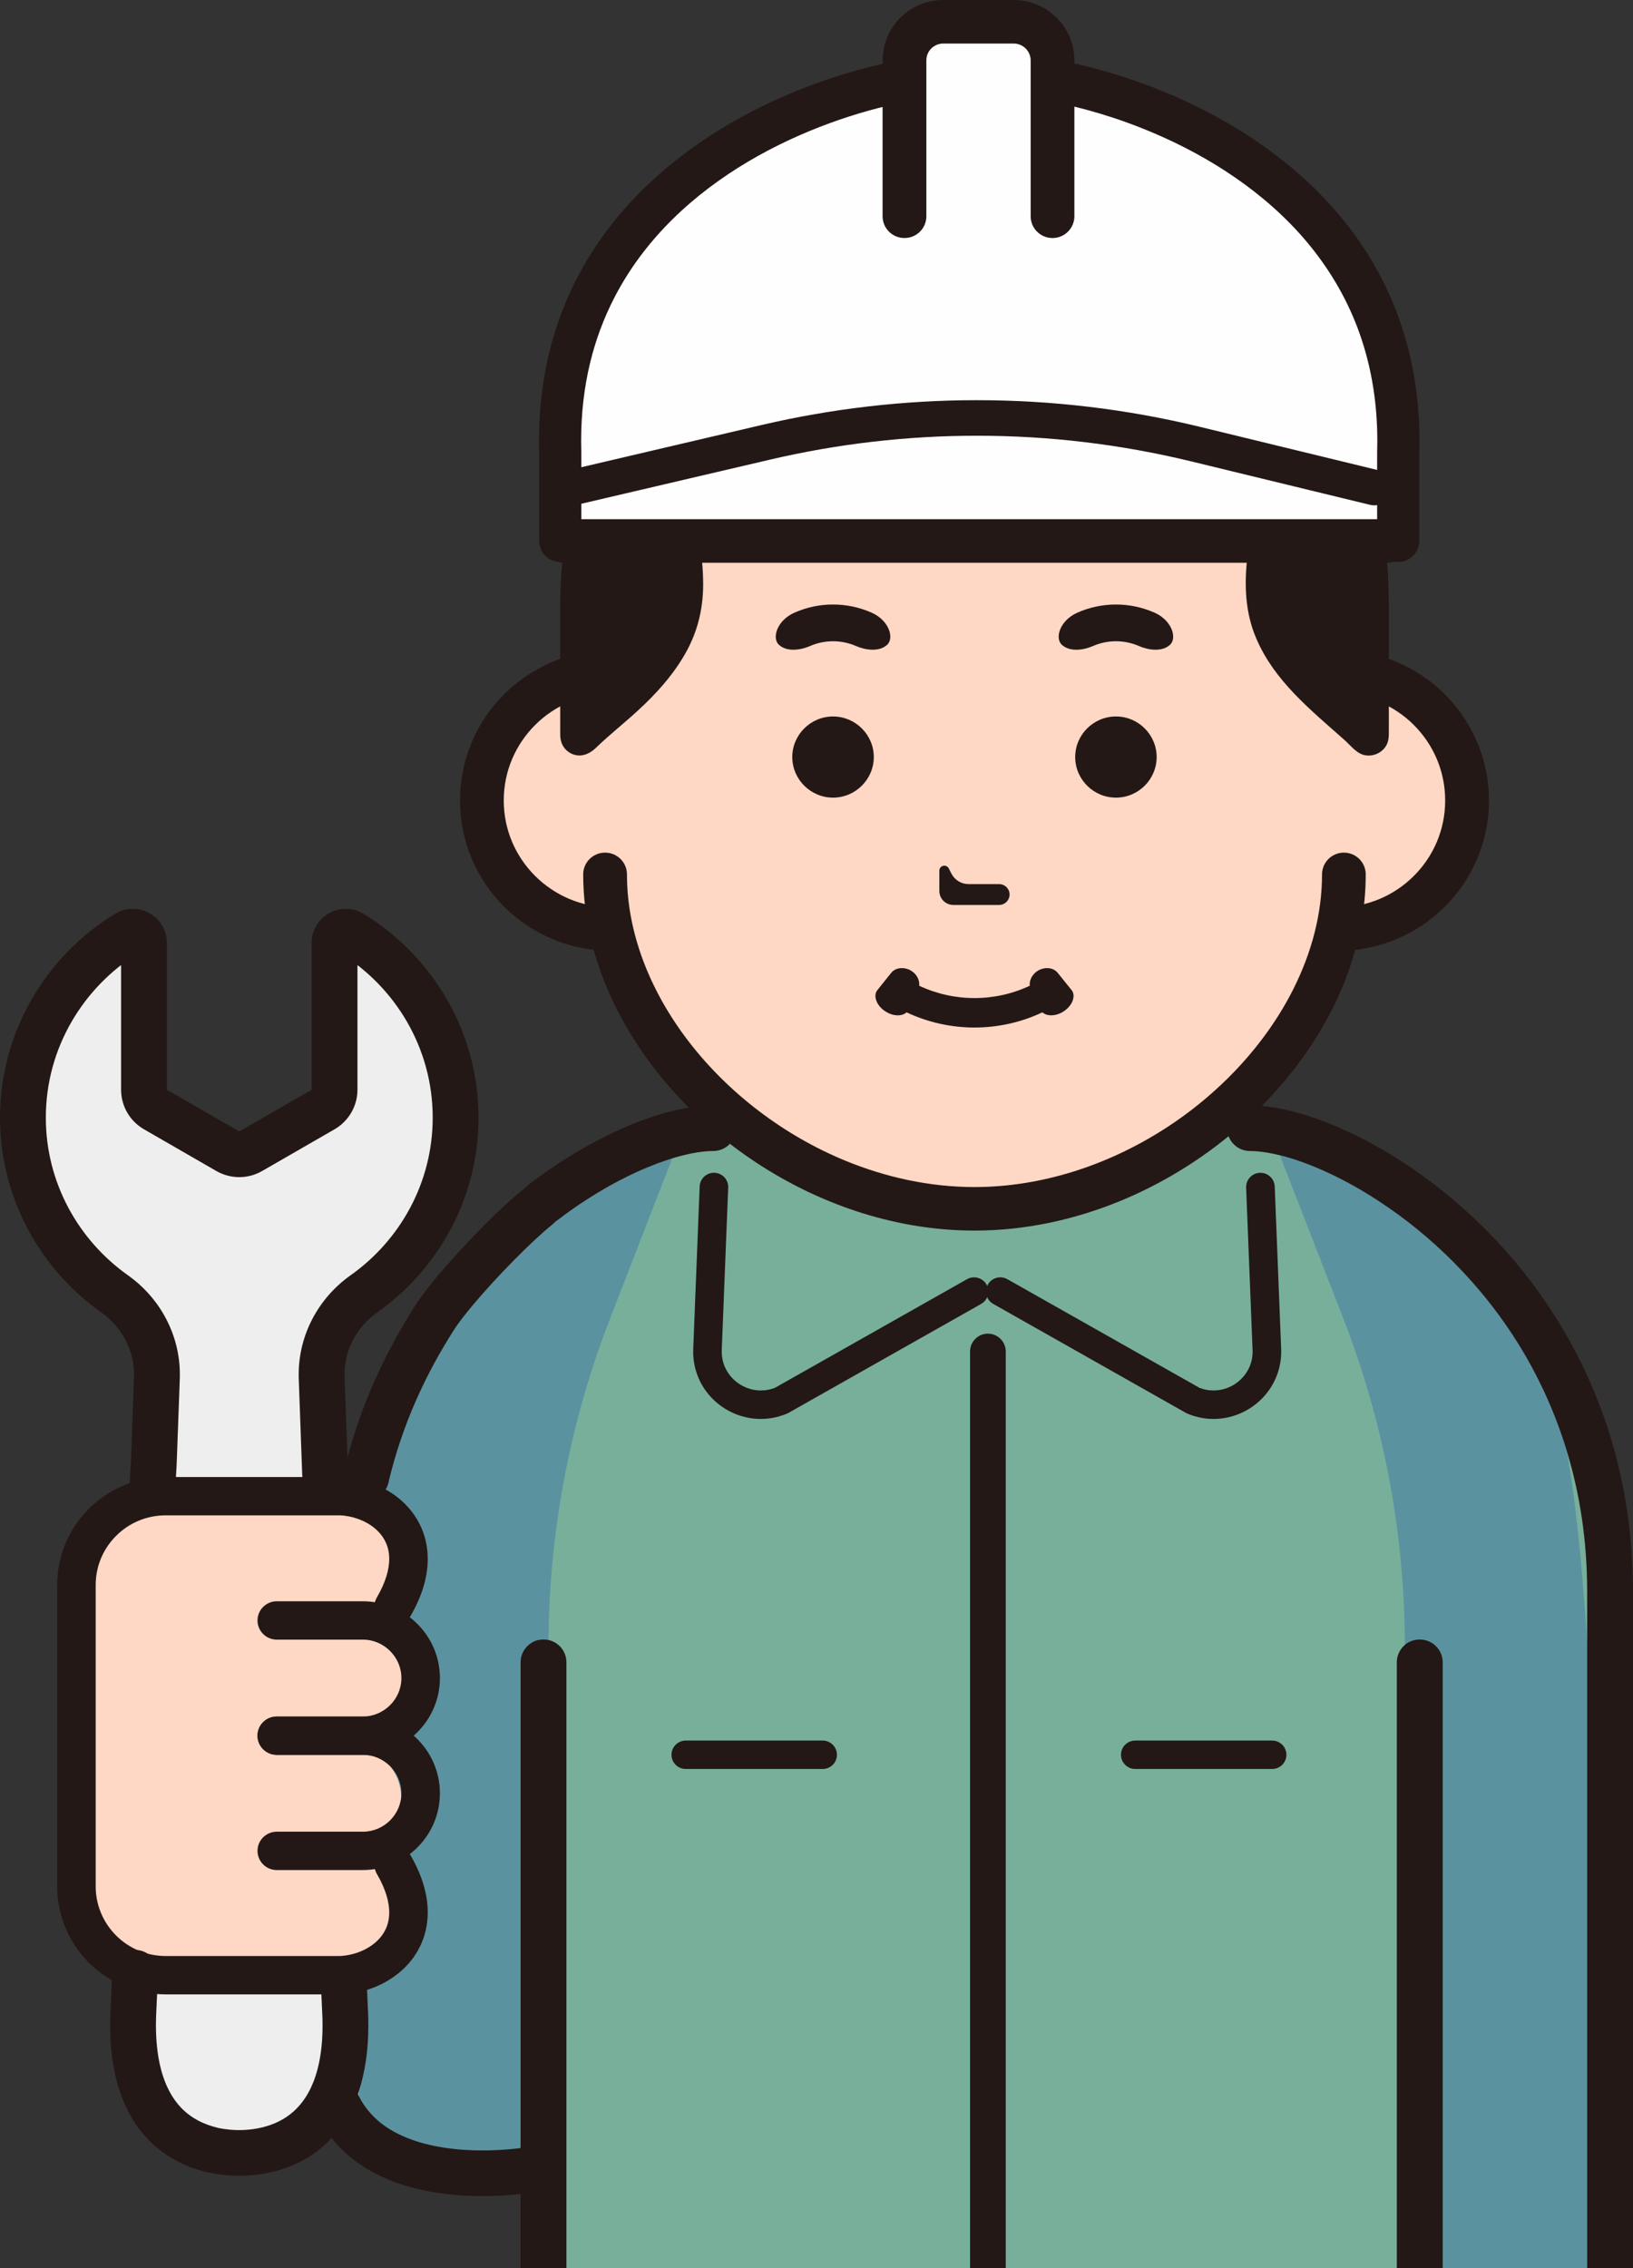 <?xml version="1.0" encoding="UTF-8"?>
<svg xmlns="http://www.w3.org/2000/svg" xmlns:xlink="http://www.w3.org/1999/xlink" width="108px" height="150px" viewBox="0 0 108 150" version="1.1">
<rect x="0" y="0" width="108" height="150" fill="#333333" stroke="none"/>
<g id="surface1">
<path style=" stroke:none;fill-rule:nonzero;fill:rgb(47.059%,68.627%,60.784%);fill-opacity:1;" d="M 40.879 136.367 C 40.879 139.551 38.82 142.316 35.82 143.66 C 34.566 144.254 33.137 144.574 31.621 144.574 C 28.328 144.574 25.438 143.051 23.797 140.754 C 22.879 139.48 22.352 137.973 22.352 136.367 C 22.352 134.844 22.824 133.418 23.66 132.203 C 23.688 132.145 23.715 132.105 23.754 132.047 L 22.867 132.047 L 22.867 103.973 L 35.609 103.973 L 35.609 128.977 C 35.75 129.031 35.887 129.102 36.012 129.156 C 38.906 130.539 40.879 133.238 40.879 136.367 Z M 40.879 136.367 "/>
<path style=" stroke:none;fill-rule:nonzero;fill:rgb(47.059%,68.627%,60.784%);fill-opacity:1;" d="M 106.48 105.254 C 106.48 118.039 106.48 120.809 106.48 120.809 L 106.48 150 L 36.352 150 L 36.27 144.758 L 36.246 143.445 L 36.23 142.062 L 36.023 129.16 L 36.02 128.84 L 35.734 111.137 C 35.734 111.137 35.691 111.16 35.609 111.203 C 35.414 111.309 34.996 111.52 34.43 111.758 C 33.051 112.352 30.801 113.121 28.68 112.977 C 28.086 112.941 27.504 112.832 26.953 112.625 C 26.691 112.527 26.441 112.41 26.195 112.262 C 25.367 111.781 24.652 111.012 24.152 109.859 C 23.961 109.438 23.805 108.969 23.684 108.438 C 23.621 108.191 23.57 107.938 23.535 107.668 C 23.473 107.301 23.43 106.91 23.398 106.488 C 23.383 106.301 23.371 106.102 23.367 105.902 C 23.359 105.691 23.355 105.477 23.355 105.254 C 23.355 104.82 23.359 104.391 23.383 103.969 C 23.422 102.758 23.523 101.582 23.684 100.453 C 23.711 100.254 23.738 100.055 23.766 99.855 C 23.871 99.203 23.996 98.562 24.133 97.938 C 25.047 93.773 26.703 90.176 28.746 87.141 C 28.746 87.141 29.43 86.383 30.383 85.34 C 30.473 85.238 30.559 85.141 30.648 85.043 C 32.461 83.059 35.051 80.262 35.945 79.5 C 37.648 78.043 39.422 76.957 41.105 76.184 C 42.363 75.602 43.559 75.207 44.637 74.953 C 46.844 73.941 49.418 72.906 49.418 72.906 L 52.773 70.277 C 56.453 67.398 60.207 67.504 64.348 68.246 L 64.504 68.184 L 64.988 68.355 C 68.453 69.016 72.191 70.027 76.395 70.066 L 82.668 73.105 L 82.672 73.105 L 87.164 75.285 L 86.965 75.562 C 94.742 78.496 106.48 88.301 106.48 105.254 Z M 106.48 105.254 "/>
<path style=" stroke:none;fill-rule:nonzero;fill:rgb(35.686%,57.255%,62.745%);fill-opacity:1;" d="M 105.531 133.117 L 105.215 150 L 93.453 150 C 93.312 139.328 93.066 121.113 92.914 108.781 C 92.914 108.57 92.906 108.359 92.906 108.148 C 92.816 100.969 91.438 93.879 88.836 87.18 L 84.645 76.402 L 84.086 74.953 C 84.086 74.953 98.348 81.387 102.18 90.445 C 102.754 91.805 103.23 93.711 103.629 95.977 C 103.637 95.98 103.637 95.98 103.629 95.988 C 104.258 99.574 104.68 104.062 104.969 108.656 C 105.711 120.516 105.531 133.117 105.531 133.117 Z M 105.531 133.117 "/>
<path style=" stroke:none;fill-rule:nonzero;fill:rgb(35.686%,57.255%,62.745%);fill-opacity:1;" d="M 45.102 74.953 L 40.352 87.188 C 37.75 93.883 36.375 100.969 36.277 108.152 C 36.207 114.184 36.109 121.738 36.012 129.156 C 35.945 134.234 35.875 139.246 35.82 143.66 C 34.566 144.254 33.137 144.574 31.621 144.574 C 28.328 144.574 25.438 143.051 23.797 140.754 L 23.66 133.113 C 23.66 133.113 23.66 132.797 23.66 132.199 C 23.645 132.145 23.645 132.105 23.66 132.047 C 23.617 128.23 23.602 114.93 24.574 103.973 C 25.074 98.27 25.84 93.219 27.008 90.453 C 30.844 81.387 45.102 74.953 45.102 74.953 Z M 45.102 74.953 "/>
<path style=" stroke:none;fill-rule:nonzero;fill:rgb(100%,84.314%,77.255%);fill-opacity:1;" d="M 97.48 52.523 C 97.48 54.859 96.523 56.992 94.98 58.527 C 93.438 60.062 91.297 61.02 88.949 61.02 L 88.543 61.02 C 86.391 70.914 75.746 79.52 64.516 79.52 C 53.285 79.52 42.641 70.914 40.484 61.02 C 38.207 60.922 36.176 59.926 34.703 58.402 C 33.23 56.879 32.328 54.805 32.328 52.523 C 32.328 49.199 34.246 46.309 37.055 44.926 C 37.969 44.453 39 44.148 40.082 44.055 L 40.082 41.508 C 40.082 39.57 40.43 37.633 41.082 35.777 L 87.945 35.777 C 88.602 37.633 88.949 39.57 88.949 41.508 L 88.949 44.012 C 89.977 44.012 90.949 44.191 91.852 44.523 C 93.047 44.953 94.105 45.629 94.98 46.504 C 96.523 48.039 97.48 50.168 97.48 52.523 Z M 97.48 52.523 "/>
<path style=" stroke:none;fill-rule:nonzero;fill:rgb(93.333%,93.333%,93.725%);fill-opacity:1;" d="M 23.254 61.723 C 22.762 61.422 22.125 61.773 22.125 62.352 L 22.125 72.066 C 22.125 72.605 21.836 73.105 21.367 73.375 L 16.582 76.137 C 16.113 76.406 15.535 76.406 15.066 76.137 L 10.281 73.375 C 9.812 73.105 9.523 72.605 9.523 72.066 L 9.523 62.352 C 9.523 61.773 8.887 61.422 8.395 61.723 C 4.277 64.238 1.516 68.77 1.516 73.914 C 1.516 78.707 3.914 82.969 7.574 85.562 C 9.383 86.844 10.453 88.914 10.375 91.125 C 9.926 103.574 9.082 126.805 8.816 133.176 C 8.449 142.012 14.348 142.379 15.824 142.379 C 17.301 142.379 23.199 142.012 22.828 133.176 C 22.562 126.805 21.723 103.574 21.273 91.125 C 21.195 88.914 22.266 86.844 24.074 85.562 C 27.734 82.969 30.133 78.707 30.133 73.914 C 30.133 68.77 27.371 64.238 23.254 61.723 Z M 23.254 61.723 "/>
<path style=" stroke:none;fill-rule:nonzero;fill:rgb(100%,99.608%,100%);fill-opacity:1;" d="M 92.473 35.773 L 92.473 29.953 C 93.043 10.742 72.68 4.945 66.02 4.945 L 63.5 4.945 C 56.844 4.945 36.477 10.742 37.051 29.953 L 37.359 35.777 Z M 92.473 35.773 "/>
<path style=" stroke:none;fill-rule:nonzero;fill:rgb(100%,99.608%,100%);fill-opacity:1;" d="M 67.043 1.441 L 62.383 1.441 C 60.965 1.441 59.816 2.582 59.816 3.992 L 59.816 14.305 L 69.609 14.305 L 69.609 3.992 C 69.609 2.582 68.461 1.441 67.043 1.441 Z M 67.043 1.441 "/>
<path style=" stroke:none;fill-rule:nonzero;fill:rgb(100%,84.314%,77.255%);fill-opacity:1;" d="M 23.094 122.891 L 21.602 122.891 L 21.633 122.332 L 23.094 122.332 C 24.988 122.332 26.535 120.789 26.535 118.902 C 26.535 117.016 24.988 115.473 23.094 115.473 L 22.039 115.473 L 22.102 114.406 L 22.531 114.406 C 24.426 114.406 27.82 112.863 27.82 110.977 C 27.82 109.09 24.426 107.547 22.531 107.547 L 22.504 107.547 L 22.566 106.477 C 23.375 106.469 24.871 106.605 25.457 106.129 C 26.23 105.5 25.973 104.117 25.973 103.051 C 25.973 101.164 24.426 99.621 22.531 99.621 L 9.297 99.621 C 7.402 100.551 5.535 102.496 5.535 105.793 L 5.535 118.242 C 5.617 123.562 5.961 127.234 7.172 129.793 C 7.645 130.117 8.188 130.312 8.762 130.312 L 23.094 129.75 C 24.988 129.75 26.535 128.207 26.535 126.32 C 26.535 124.434 24.988 122.891 23.094 122.891 Z M 23.094 122.891 "/>
<path style=" stroke:none;fill-rule:nonzero;fill:rgb(13.725%,9.412%,8.235%);fill-opacity:1;" d="M 18.305 116.055 L 23.996 116.055 C 25.398 116.055 26.68 115.48 27.598 114.562 C 28.52 113.648 29.094 112.375 29.094 110.977 C 29.094 109.578 28.52 108.305 27.598 107.391 C 26.68 106.473 25.398 105.898 23.996 105.898 L 18.305 105.898 C 17.602 105.898 17.031 106.465 17.031 107.168 C 17.031 107.867 17.602 108.434 18.305 108.434 L 23.996 108.434 C 24.695 108.434 25.328 108.719 25.797 109.184 C 26.262 109.648 26.547 110.277 26.547 110.977 C 26.547 111.676 26.262 112.305 25.797 112.77 C 25.328 113.234 24.695 113.52 23.996 113.52 L 18.305 113.52 C 17.602 113.52 17.031 114.086 17.031 114.785 C 17.031 115.484 17.602 116.055 18.305 116.055 Z M 18.305 116.055 "/>
<path style=" stroke:none;fill-rule:nonzero;fill:rgb(13.725%,9.412%,8.235%);fill-opacity:1;" d="M 24.926 123.93 C 25.535 124.977 25.742 125.82 25.742 126.469 C 25.742 126.93 25.645 127.309 25.477 127.641 C 25.23 128.137 24.809 128.551 24.262 128.855 C 23.723 129.16 23.066 129.336 22.457 129.359 L 22.504 130.625 L 22.504 129.359 L 10.961 129.359 C 9.676 129.355 8.527 128.844 7.684 128.008 C 6.844 127.168 6.328 126.023 6.328 124.746 L 6.328 104.828 C 6.328 103.547 6.844 102.402 7.684 101.566 C 8.527 100.727 9.676 100.215 10.961 100.215 L 22.504 100.215 L 22.504 98.945 L 22.457 100.215 C 23.273 100.238 24.16 100.551 24.766 101.055 C 25.07 101.305 25.309 101.598 25.477 101.93 C 25.645 102.266 25.742 102.641 25.742 103.102 C 25.742 103.75 25.535 104.594 24.926 105.641 C 24.574 106.246 24.781 107.023 25.387 107.375 C 25.996 107.727 26.777 107.52 27.129 106.914 C 27.91 105.574 28.289 104.293 28.289 103.102 C 28.289 102.262 28.098 101.477 27.754 100.797 C 27.242 99.777 26.426 99.016 25.508 98.504 C 24.59 97.992 23.566 97.719 22.547 97.68 L 10.961 97.68 C 6.996 97.68 3.781 100.879 3.781 104.828 L 3.781 124.746 C 3.781 128.695 6.996 131.895 10.961 131.895 L 22.551 131.895 C 23.906 131.84 25.277 131.375 26.383 130.473 C 26.938 130.02 27.414 129.453 27.754 128.773 C 28.098 128.094 28.289 127.309 28.289 126.469 C 28.289 125.277 27.91 123.996 27.129 122.656 C 26.777 122.051 25.996 121.844 25.387 122.199 C 24.781 122.551 24.574 123.324 24.926 123.93 Z M 24.926 123.93 "/>
<path style=" stroke:none;fill-rule:nonzero;fill:rgb(13.725%,9.412%,8.235%);fill-opacity:1;" d="M 18.305 116.055 L 23.996 116.055 C 24.695 116.055 25.328 116.336 25.797 116.801 C 26.262 117.27 26.547 117.898 26.547 118.594 C 26.547 119.293 26.262 119.922 25.797 120.391 C 25.328 120.855 24.695 121.137 23.996 121.137 L 18.305 121.137 C 17.602 121.137 17.031 121.703 17.031 122.406 C 17.031 123.105 17.602 123.672 18.305 123.672 L 23.996 123.672 C 25.398 123.672 26.68 123.098 27.598 122.184 C 28.52 121.27 29.094 119.992 29.094 118.594 C 29.094 117.199 28.52 115.922 27.598 115.008 C 26.68 114.094 25.398 113.52 23.996 113.52 L 18.305 113.52 C 17.602 113.52 17.031 114.086 17.031 114.785 C 17.031 115.488 17.602 116.055 18.305 116.055 Z M 18.305 116.055 "/>
<path style=" stroke:none;fill-rule:nonzero;fill:rgb(13.725%,9.412%,8.235%);fill-opacity:1;" d="M 36.867 80.695 C 38.902 79.137 40.953 77.98 42.766 77.223 C 43.676 76.844 44.523 76.562 45.273 76.383 C 46.023 76.199 46.676 76.121 47.168 76.121 C 48.004 76.121 48.684 75.445 48.684 74.613 C 48.684 73.777 48.004 73.102 47.168 73.102 C 46.359 73.105 45.492 73.227 44.559 73.449 C 41.773 74.125 38.383 75.734 35.02 78.301 C 34.355 78.809 34.23 79.758 34.742 80.418 C 35.25 81.078 36.203 81.203 36.867 80.695 Z M 36.867 80.695 "/>
<path style=" stroke:none;fill-rule:nonzero;fill:rgb(13.725%,9.412%,8.235%);fill-opacity:1;" d="M 25.691 98.043 C 26.598 94.195 28.168 90.855 30.023 87.949 C 30.258 87.578 30.68 87.02 31.195 86.402 C 31.969 85.473 32.957 84.391 33.93 83.402 C 34.898 82.418 35.859 81.52 36.539 80.973 C 37.191 80.449 37.293 79.5 36.77 78.852 C 36.242 78.203 35.289 78.102 34.637 78.625 C 34.078 79.074 33.445 79.645 32.777 80.285 C 31.781 81.25 30.707 82.367 29.762 83.434 C 29.285 83.969 28.844 84.488 28.457 84.977 C 28.066 85.465 27.734 85.914 27.465 86.332 C 25.461 89.469 23.734 93.129 22.742 97.355 C 22.551 98.168 23.059 98.98 23.871 99.168 C 24.688 99.359 25.504 98.855 25.695 98.043 Z M 25.691 98.043 "/>
<path style=" stroke:none;fill-rule:nonzero;fill:rgb(13.725%,9.412%,8.235%);fill-opacity:1;" d="M 37.461 109.93 L 37.461 150 L 34.43 150 L 34.43 109.93 C 34.43 109.219 34.934 108.613 35.609 108.457 C 35.715 108.438 35.824 108.426 35.941 108.426 C 36.055 108.426 36.164 108.438 36.27 108.457 C 36.953 108.609 37.461 109.211 37.461 109.93 Z M 37.461 109.93 "/>
<path style=" stroke:none;fill-rule:nonzero;fill:rgb(13.725%,9.412%,8.235%);fill-opacity:1;" d="M 95.414 109.93 L 95.414 150 L 92.379 150 L 92.379 109.93 C 92.379 109.473 92.586 109.062 92.914 108.781 C 93.172 108.559 93.52 108.426 93.895 108.426 C 94.734 108.426 95.414 109.102 95.414 109.93 Z M 95.414 109.93 "/>
<path style=" stroke:none;fill-rule:nonzero;fill:rgb(13.725%,9.412%,8.235%);fill-opacity:1;" d="M 108 105.254 C 108 118.039 108 120.809 108 120.809 L 108 150 L 104.969 150 L 104.969 120.809 C 104.969 120.809 104.969 118.543 104.969 108.656 L 104.969 105.254 C 104.965 101.855 104.477 98.773 103.629 95.988 C 103.637 95.98 103.637 95.98 103.629 95.977 C 102.867 93.465 101.824 91.195 100.59 89.156 C 97.988 84.867 94.543 81.629 91.227 79.461 C 89.027 78.008 86.875 77.035 85.141 76.531 C 84.969 76.48 84.809 76.438 84.645 76.402 C 83.863 76.211 83.184 76.121 82.672 76.121 C 81.832 76.121 81.156 75.445 81.156 74.609 C 81.156 73.781 81.828 73.109 82.668 73.105 L 82.672 73.105 C 84.18 73.109 85.918 73.516 87.844 74.273 C 89.762 75.035 91.852 76.16 93.945 77.656 C 98.129 80.645 102.348 85.133 105.059 91.168 C 106.871 95.191 108 99.902 108 105.254 Z M 108 105.254 "/>
<path style=" stroke:none;fill-rule:nonzero;fill:rgb(13.725%,9.412%,8.235%);fill-opacity:1;" d="M 46.227 35.777 C 46.418 36.719 46.504 37.688 46.504 38.656 C 46.504 40.387 46.074 42.004 45.168 43.484 C 44.375 44.801 43.336 45.934 42.207 46.973 C 41.293 47.816 40.305 48.594 39.402 49.465 C 38.914 49.934 38.262 50.156 37.637 49.754 C 37.234 49.492 37.051 49.062 37.051 48.594 L 37.051 40.125 C 37.051 38.656 37.148 37.203 37.359 35.777 Z M 46.227 35.777 "/>
<path style=" stroke:none;fill-rule:nonzero;fill:rgb(13.725%,9.412%,8.235%);fill-opacity:1;" d="M 91.852 40.758 L 91.852 48.371 C 91.852 48.621 91.852 48.867 91.77 49.105 C 91.547 49.742 90.824 50.102 90.172 49.922 C 89.641 49.77 89.238 49.199 88.824 48.855 C 86.641 46.918 84.277 45.008 83.098 42.254 C 82.348 40.539 82.277 38.656 82.5 36.801 C 82.539 36.457 82.598 36.109 82.668 35.777 L 91.562 35.777 C 91.715 36.734 91.797 37.703 91.824 38.672 C 91.852 39.363 91.852 40.055 91.852 40.758 Z M 91.852 40.758 "/>
<path style=" stroke:none;fill-rule:nonzero;fill:rgb(13.725%,9.412%,8.235%);fill-opacity:1;" d="M 76.367 40.523 C 74.742 39.797 72.867 39.797 71.242 40.523 C 70.082 41.039 69.734 42.23 70.246 42.66 C 70.754 43.105 71.594 43.012 72.242 42.742 C 73.234 42.297 74.375 42.297 75.367 42.742 C 76.012 43.012 76.855 43.102 77.359 42.66 C 77.871 42.23 77.523 41.039 76.367 40.523 Z M 76.367 40.523 "/>
<path style=" stroke:none;fill-rule:nonzero;fill:rgb(13.725%,9.412%,8.235%);fill-opacity:1;" d="M 57.656 40.523 C 56.031 39.797 54.156 39.797 52.531 40.523 C 51.371 41.039 51.023 42.23 51.535 42.66 C 52.043 43.105 52.883 43.012 53.531 42.742 C 54.523 42.297 55.664 42.297 56.656 42.742 C 57.301 43.012 58.145 43.102 58.652 42.66 C 59.164 42.23 58.816 41.039 57.656 40.523 Z M 57.656 40.523 "/>
<path style=" stroke:none;fill-rule:nonzero;fill:rgb(13.725%,9.412%,8.235%);fill-opacity:1;" d="M 57.789 50.066 C 57.789 48.59 56.574 47.383 55.094 47.383 C 53.613 47.383 52.398 48.59 52.398 50.066 C 52.398 51.543 53.613 52.75 55.094 52.75 C 56.574 52.75 57.789 51.543 57.789 50.066 Z M 57.789 50.066 "/>
<path style=" stroke:none;fill-rule:nonzero;fill:rgb(13.725%,9.412%,8.235%);fill-opacity:1;" d="M 73.805 47.383 C 72.32 47.383 71.109 48.59 71.109 50.066 C 71.109 51.543 72.32 52.75 73.805 52.75 C 75.285 52.75 76.496 51.543 76.496 50.066 C 76.496 48.59 75.285 47.383 73.805 47.383 Z M 73.805 47.383 "/>
<path style=" stroke:none;fill-rule:nonzero;fill:rgb(13.725%,9.412%,8.235%);fill-opacity:1;" d="M 66.078 59.848 C 66.461 59.848 66.77 59.535 66.77 59.156 C 66.77 58.777 66.461 58.469 66.078 58.469 L 64.055 58.469 C 63.578 58.469 63.145 58.203 62.926 57.781 L 62.746 57.43 C 62.586 57.125 62.125 57.234 62.125 57.578 L 62.125 58.926 C 62.125 59.434 62.539 59.848 63.051 59.848 Z M 66.078 59.848 "/>
<path style=" stroke:none;fill-rule:nonzero;fill:rgb(13.725%,9.412%,8.235%);fill-opacity:1;" d="M 87.434 57.828 C 87.434 60.406 86.758 62.98 85.535 65.414 C 83.707 69.059 80.645 72.355 76.926 74.715 C 73.207 77.078 68.852 78.504 64.449 78.504 C 61.512 78.504 58.602 77.871 55.879 76.75 C 51.801 75.066 48.164 72.27 45.578 68.918 C 42.988 65.566 41.461 61.688 41.465 57.828 C 41.465 57.031 40.816 56.387 40.016 56.387 C 39.219 56.387 38.57 57.031 38.57 57.828 C 38.57 60.906 39.375 63.926 40.773 66.699 C 42.867 70.867 46.281 74.516 50.414 77.145 C 54.547 79.77 59.418 81.383 64.449 81.383 C 67.801 81.383 71.086 80.664 74.125 79.41 C 78.684 77.523 82.703 74.438 85.609 70.676 C 88.516 66.914 90.324 62.453 90.324 57.828 C 90.324 57.031 89.676 56.387 88.879 56.387 C 88.082 56.387 87.434 57.031 87.434 57.828 Z M 87.434 57.828 "/>
<path style=" stroke:none;fill-rule:nonzero;fill:rgb(13.725%,9.412%,8.235%);fill-opacity:1;" d="M 40.414 60.004 C 38.449 60.004 36.684 59.215 35.395 57.934 C 34.109 56.652 33.316 54.895 33.316 52.938 C 33.316 50.984 34.109 49.227 35.395 47.941 C 36.684 46.66 38.449 45.875 40.414 45.875 L 40.414 42.992 C 37.66 42.992 35.152 44.109 33.348 45.906 C 31.543 47.699 30.422 50.195 30.426 52.938 C 30.422 55.68 31.543 58.176 33.348 59.969 C 35.152 61.77 37.66 62.883 40.414 62.883 Z M 40.414 60.004 "/>
<path style=" stroke:none;fill-rule:nonzero;fill:rgb(13.725%,9.412%,8.235%);fill-opacity:1;" d="M 88.484 62.883 C 91.238 62.883 93.742 61.77 95.547 59.969 C 97.352 58.176 98.473 55.68 98.473 52.938 C 98.473 50.195 97.352 47.699 95.547 45.906 C 93.742 44.109 91.238 42.992 88.484 42.992 L 88.484 45.875 C 90.449 45.875 92.215 46.66 93.5 47.941 C 94.789 49.227 95.578 50.984 95.578 52.938 C 95.578 54.895 94.789 56.652 93.5 57.934 C 92.215 59.215 90.449 60.004 88.484 60.004 Z M 88.484 62.883 "/>
<path style=" stroke:none;fill-rule:nonzero;fill:rgb(13.725%,9.412%,8.235%);fill-opacity:1;" d="M 70.312 66.906 C 69.797 67.227 69.223 67.211 68.941 66.949 C 66.102 68.289 62.797 68.289 59.957 66.949 C 59.672 67.215 59.098 67.227 58.586 66.906 C 57.953 66.516 57.727 65.832 58.031 65.473 C 58.34 65.09 58.645 64.707 58.953 64.324 C 59.258 63.961 59.836 63.938 60.27 64.203 C 60.629 64.426 60.832 64.816 60.793 65.191 C 63.105 66.277 65.793 66.277 68.105 65.191 C 68.066 64.816 68.27 64.43 68.629 64.203 C 69.062 63.938 69.637 63.961 69.941 64.324 C 70.25 64.707 70.559 65.09 70.867 65.473 C 71.172 65.832 70.941 66.52 70.312 66.906 Z M 70.312 66.906 "/>
<path style=" stroke:none;fill-rule:nonzero;fill:rgb(13.725%,9.412%,8.235%);fill-opacity:1;" d="M 66.516 89.375 L 66.516 150 L 64.156 150 L 64.156 89.375 C 64.156 88.727 64.684 88.199 65.332 88.199 C 65.984 88.199 66.516 88.727 66.516 89.375 Z M 66.516 89.375 "/>
<path style=" stroke:none;fill-rule:nonzero;fill:rgb(13.725%,9.412%,8.235%);fill-opacity:1;" d="M 45.355 116.988 L 54.406 116.988 C 54.93 116.988 55.352 116.57 55.352 116.051 C 55.352 115.531 54.93 115.109 54.406 115.109 L 45.355 115.109 C 44.832 115.109 44.41 115.531 44.41 116.051 C 44.41 116.57 44.832 116.988 45.355 116.988 Z M 45.355 116.988 "/>
<path style=" stroke:none;fill-rule:nonzero;fill:rgb(13.725%,9.412%,8.235%);fill-opacity:1;" d="M 75.082 116.988 L 84.133 116.988 C 84.656 116.988 85.078 116.57 85.078 116.051 C 85.078 115.531 84.656 115.109 84.133 115.109 L 75.082 115.109 C 74.562 115.109 74.137 115.531 74.137 116.051 C 74.137 116.57 74.562 116.988 75.082 116.988 Z M 75.082 116.988 "/>
<path style=" stroke:none;fill-rule:nonzero;fill:rgb(13.725%,9.412%,8.235%);fill-opacity:1;" d="M 46.273 78.465 L 45.848 89.207 L 45.848 89.203 C 45.844 89.266 45.844 89.328 45.844 89.387 C 45.84 90.652 46.371 91.781 47.191 92.57 C 48.012 93.363 49.121 93.836 50.312 93.84 C 50.891 93.84 51.484 93.723 52.059 93.484 L 52.109 93.461 L 64.887 86.234 C 65.34 85.977 65.5 85.402 65.242 84.949 C 64.984 84.5 64.406 84.34 63.953 84.598 L 51.223 91.797 L 51.691 92.617 L 51.324 91.75 C 50.98 91.895 50.645 91.957 50.312 91.957 C 49.637 91.957 48.988 91.68 48.508 91.219 C 48.031 90.754 47.734 90.129 47.734 89.387 L 47.734 89.281 L 48.16 78.539 C 48.184 78.02 47.777 77.582 47.254 77.559 C 46.734 77.539 46.293 77.945 46.273 78.465 Z M 46.273 78.465 "/>
<path style=" stroke:none;fill-rule:nonzero;fill:rgb(13.725%,9.412%,8.235%);fill-opacity:1;" d="M 82.414 78.539 L 82.84 89.281 L 82.844 89.387 C 82.84 90.129 82.543 90.754 82.066 91.219 C 81.59 91.684 80.938 91.957 80.262 91.957 C 79.934 91.957 79.594 91.895 79.254 91.75 L 78.887 92.617 L 79.355 91.797 L 66.625 84.598 C 66.168 84.34 65.594 84.496 65.336 84.949 C 65.078 85.402 65.234 85.977 65.691 86.234 L 78.469 93.461 L 78.52 93.484 C 79.094 93.727 79.688 93.84 80.262 93.84 C 81.453 93.836 82.562 93.363 83.383 92.57 C 84.203 91.781 84.734 90.652 84.734 89.387 C 84.734 89.328 84.73 89.27 84.73 89.207 L 84.305 78.465 C 84.281 77.945 83.844 77.539 83.32 77.562 C 82.801 77.582 82.395 78.02 82.414 78.539 Z M 82.414 78.539 "/>
<path style=" stroke:none;fill-rule:nonzero;fill:rgb(13.725%,9.412%,8.235%);fill-opacity:1;" d="M 37.359 37.219 L 91.715 37.219 C 92.512 37.219 93.16 36.574 93.16 35.777 C 93.16 34.98 92.512 34.336 91.715 34.336 L 37.359 34.336 C 36.559 34.336 35.91 34.98 35.91 35.777 C 35.91 36.574 36.559 37.219 37.359 37.219 "/>
<path style=" stroke:none;fill-rule:nonzero;fill:rgb(13.725%,9.412%,8.235%);fill-opacity:1;" d="M 38.445 35.773 L 38.445 29.91 C 38.438 29.66 38.434 29.41 38.434 29.164 C 38.434 25.457 39.262 22.348 40.621 19.703 C 42.656 15.742 45.918 12.801 49.465 10.695 C 53.012 8.59 56.832 7.336 59.828 6.75 C 60.582 6.602 61.074 5.871 60.926 5.121 C 60.777 4.367 60.043 3.879 59.289 4.027 C 54.914 4.891 49.102 6.969 44.27 10.949 C 41.855 12.938 39.695 15.41 38.137 18.438 C 36.582 21.465 35.641 25.039 35.645 29.164 C 35.645 29.438 35.648 29.715 35.656 29.996 L 37.051 29.953 L 35.656 29.953 L 35.656 35.773 C 35.656 36.539 36.281 37.16 37.051 37.16 C 37.82 37.16 38.445 36.539 38.445 35.773 Z M 38.445 35.773 "/>
<path style=" stroke:none;fill-rule:nonzero;fill:rgb(13.725%,9.412%,8.235%);fill-opacity:1;" d="M 93.867 35.773 L 93.867 29.953 L 92.473 29.953 L 93.867 29.996 C 93.875 29.715 93.879 29.438 93.879 29.164 C 93.879 25.008 92.926 21.406 91.348 18.367 C 88.977 13.797 85.238 10.512 81.328 8.219 C 77.406 5.922 73.297 4.605 70.023 3.984 C 69.266 3.844 68.535 4.336 68.391 5.09 C 68.25 5.844 68.746 6.57 69.504 6.715 C 71.492 7.09 73.867 7.762 76.285 8.793 C 79.918 10.336 83.645 12.688 86.426 15.996 C 87.816 17.652 88.977 19.547 89.797 21.723 C 90.613 23.902 91.09 26.363 91.09 29.164 C 91.09 29.414 91.086 29.66 91.078 29.914 L 91.078 35.773 C 91.078 36.539 91.703 37.164 92.473 37.164 C 93.242 37.16 93.867 36.539 93.867 35.773 Z M 93.867 35.773 "/>
<path style=" stroke:none;fill-rule:nonzero;fill:rgb(13.725%,9.412%,8.235%);fill-opacity:1;" d="M 38.141 33.387 L 50.922 30.398 C 55.422 29.344 60.02 28.816 64.613 28.816 C 69.375 28.816 74.133 29.383 78.793 30.516 L 90.613 33.387 C 91.25 33.539 91.887 33.152 92.043 32.52 C 92.195 31.891 91.809 31.254 91.176 31.102 L 79.352 28.227 C 74.512 27.051 69.562 26.465 64.613 26.465 C 59.836 26.465 55.059 27.012 50.379 28.105 L 37.598 31.098 C 36.965 31.246 36.57 31.879 36.719 32.512 C 36.867 33.145 37.504 33.535 38.141 33.387 Z M 38.141 33.387 "/>
<path style=" stroke:none;fill-rule:nonzero;fill:rgb(13.725%,9.412%,8.235%);fill-opacity:1;" d="M 61.266 14.305 L 61.266 3.992 C 61.266 3.68 61.387 3.414 61.59 3.207 C 61.797 3.004 62.07 2.883 62.383 2.879 L 67.043 2.879 C 67.359 2.883 67.629 3.004 67.836 3.207 C 68.039 3.414 68.16 3.684 68.164 3.992 L 68.164 14.305 C 68.164 15.098 68.809 15.742 69.609 15.742 C 70.406 15.742 71.055 15.098 71.055 14.305 L 71.055 3.992 C 71.055 2.895 70.605 1.887 69.879 1.168 C 69.16 0.449 68.148 0 67.043 0 L 62.383 0 C 61.277 0 60.266 0.449 59.547 1.168 C 58.824 1.887 58.371 2.895 58.371 3.992 L 58.371 14.305 C 58.371 15.098 59.02 15.742 59.816 15.742 C 60.617 15.742 61.266 15.098 61.266 14.305 Z M 61.266 14.305 "/>
<path style=" stroke:none;fill-rule:nonzero;fill:rgb(13.725%,9.412%,8.235%);fill-opacity:1;" d="M 23.074 98.246 C 23.07 98.094 23.062 97.98 23.055 97.887 C 23.047 97.742 23.031 97.648 23.031 97.617 C 23.027 97.578 23.02 97.52 23.016 97.328 C 22.934 95.062 22.855 92.945 22.789 91.07 C 22.785 91.008 22.785 90.949 22.785 90.895 C 22.785 89.277 23.594 87.754 24.953 86.793 C 28.992 83.93 31.648 79.219 31.648 73.914 C 31.648 71.07 30.883 68.391 29.551 66.082 C 28.219 63.77 26.32 61.828 24.047 60.438 C 23.688 60.215 23.27 60.102 22.867 60.102 C 22.27 60.105 21.719 60.332 21.305 60.727 C 20.887 61.121 20.605 61.719 20.609 62.352 L 20.609 72.07 L 15.824 74.828 L 11.039 72.07 L 11.039 62.352 C 11.043 61.719 10.762 61.121 10.344 60.73 C 9.93 60.332 9.379 60.105 8.781 60.102 C 8.383 60.102 7.961 60.211 7.594 60.441 L 7.602 60.438 C 5.324 61.828 3.43 63.77 2.098 66.082 C 0.766 68.391 0 71.07 0 73.914 C 0 79.219 2.656 83.93 6.695 86.793 C 8.055 87.758 8.863 89.277 8.863 90.895 C 8.863 90.953 8.863 91.012 8.859 91.074 L 8.859 91.07 C 8.801 92.695 8.734 94.5 8.668 96.43 C 8.652 96.828 8.637 97.035 8.621 97.273 C 8.605 97.516 8.59 97.785 8.574 98.238 C 8.543 99.07 9.195 99.77 10.035 99.801 C 10.871 99.832 11.574 99.18 11.602 98.348 C 11.617 97.922 11.633 97.707 11.648 97.469 C 11.664 97.23 11.68 96.969 11.695 96.535 C 11.766 94.609 11.832 92.801 11.891 91.18 L 11.891 91.176 C 11.891 91.082 11.895 90.992 11.895 90.895 C 11.895 88.266 10.582 85.84 8.453 84.332 C 5.176 82.008 3.031 78.199 3.031 73.914 C 3.031 71.609 3.648 69.453 4.727 67.582 C 5.805 65.715 7.344 64.133 9.188 63.008 L 9.195 63.004 L 8.781 62.344 L 8.781 63.121 C 8.918 63.121 9.078 63.078 9.195 63.004 L 8.781 62.344 L 8.781 63.121 L 8.781 62.355 L 8.25 62.91 C 8.391 63.043 8.57 63.117 8.781 63.121 L 8.781 62.355 L 8.25 62.91 L 8.785 62.352 L 8.008 62.352 C 8.004 62.551 8.105 62.781 8.25 62.91 L 8.785 62.352 L 8.008 62.352 L 8.008 72.066 C 8.008 73.145 8.582 74.141 9.523 74.684 L 14.305 77.441 C 14.773 77.711 15.297 77.848 15.824 77.848 C 16.348 77.848 16.871 77.711 17.34 77.441 L 22.125 74.684 C 23.062 74.141 23.641 73.145 23.641 72.066 L 23.641 62.352 L 22.863 62.352 L 23.398 62.91 C 23.543 62.781 23.645 62.551 23.641 62.352 L 22.863 62.352 L 23.398 62.91 L 22.867 62.355 L 22.867 63.121 C 23.074 63.121 23.254 63.043 23.398 62.91 L 22.867 62.355 L 22.867 63.121 L 22.867 62.352 L 22.461 63.008 C 22.57 63.078 22.723 63.121 22.867 63.121 L 22.867 62.352 L 22.461 63.008 C 24.301 64.133 25.844 65.715 26.922 67.582 C 28 69.453 28.617 71.609 28.617 73.914 C 28.617 78.199 26.473 82.008 23.195 84.332 C 21.066 85.84 19.754 88.266 19.754 90.895 C 19.754 90.992 19.754 91.086 19.758 91.18 C 19.828 93.051 19.902 95.168 19.984 97.438 C 19.992 97.586 19.996 97.695 20.004 97.789 C 20.008 97.859 20.016 97.922 20.02 97.965 C 20.027 98.035 20.027 98.047 20.031 98.09 C 20.035 98.133 20.039 98.207 20.047 98.355 C 20.074 99.188 20.777 99.84 21.613 99.809 C 22.449 99.777 23.105 99.078 23.074 98.246 Z M 24.344 133.117 C 24.324 132.629 24.301 132.176 24.273 131.59 C 24.266 131.367 24.258 131.129 24.246 130.859 C 24.227 130.395 23.996 129.98 23.645 129.719 C 23.641 129.715 23.633 129.707 23.621 129.703 C 23.406 129.543 23.145 129.438 22.867 129.414 C 22.805 129.41 22.738 129.41 22.676 129.41 L 22.672 129.41 C 22.617 129.41 22.562 129.414 22.504 129.426 C 22.488 129.426 22.473 129.43 22.461 129.43 C 22.172 129.488 21.914 129.613 21.711 129.801 C 21.387 130.09 21.199 130.516 21.215 130.977 C 21.227 131.32 21.242 131.625 21.254 131.895 C 21.277 132.41 21.297 132.82 21.316 133.238 C 21.328 133.488 21.332 133.727 21.332 133.953 C 21.332 135.801 21.008 137.113 20.574 138.043 C 20.246 138.742 19.852 139.238 19.438 139.617 C 18.809 140.188 18.09 140.5 17.418 140.672 C 16.75 140.844 16.152 140.871 15.824 140.871 C 15.527 140.871 15.027 140.852 14.449 140.73 C 14.016 140.629 13.543 140.473 13.094 140.234 C 12.41 139.867 11.766 139.324 11.242 138.375 C 10.719 137.43 10.32 136.035 10.312 133.953 C 10.312 133.727 10.32 133.488 10.328 133.238 C 10.348 132.812 10.367 132.383 10.391 131.867 C 10.406 131.48 10.43 131.035 10.445 130.523 C 10.453 130.43 10.445 130.332 10.43 130.246 C 10.367 129.812 10.125 129.438 9.773 129.211 C 9.574 129.07 9.336 128.984 9.078 128.961 C 9.051 128.961 9.023 128.957 8.996 128.957 C 8.988 128.957 8.988 128.957 8.984 128.957 C 8.297 128.934 7.699 129.371 7.5 129.992 C 7.457 130.125 7.43 130.262 7.422 130.406 C 7.418 130.598 7.406 130.781 7.398 130.953 C 7.359 131.832 7.328 132.477 7.301 133.113 C 7.289 133.402 7.285 133.684 7.285 133.953 C 7.285 136.145 7.668 137.91 8.324 139.316 C 8.812 140.371 9.461 141.215 10.18 141.859 C 11.254 142.82 12.441 143.332 13.465 143.598 C 14.484 143.855 15.352 143.891 15.824 143.891 C 16.246 143.891 16.98 143.867 17.852 143.676 C 18.5 143.531 19.242 143.293 19.992 142.895 C 20.66 142.539 21.324 142.047 21.926 141.398 C 22.348 140.949 22.734 140.43 23.066 139.828 C 23.094 139.777 23.121 139.727 23.145 139.676 C 23.34 139.309 23.516 138.91 23.668 138.48 C 23.695 138.398 23.723 138.32 23.75 138.242 C 24.137 137.039 24.359 135.621 24.359 133.953 C 24.363 133.684 24.355 133.398 24.344 133.117 Z M 24.344 133.117 "/>
<path style=" stroke:none;fill-rule:nonzero;fill:rgb(13.725%,9.412%,8.235%);fill-opacity:1;" d="M 20.848 139.598 C 21.348 140.742 22.074 141.695 22.926 142.449 C 24.203 143.582 25.734 144.27 27.289 144.68 C 28.848 145.09 30.441 145.234 31.914 145.234 C 33.387 145.234 34.738 145.09 35.824 144.906 C 36.648 144.766 37.203 143.984 37.059 143.164 C 36.918 142.344 36.137 141.789 35.312 141.93 C 34.387 142.09 33.188 142.215 31.914 142.215 C 30.215 142.219 28.383 141.984 26.895 141.375 C 26.148 141.074 25.488 140.684 24.941 140.195 C 24.395 139.707 23.949 139.129 23.621 138.387 C 23.285 137.621 22.391 137.277 21.625 137.609 C 20.859 137.945 20.508 138.836 20.848 139.598 Z M 20.848 139.598 "/>
</g>
</svg>
